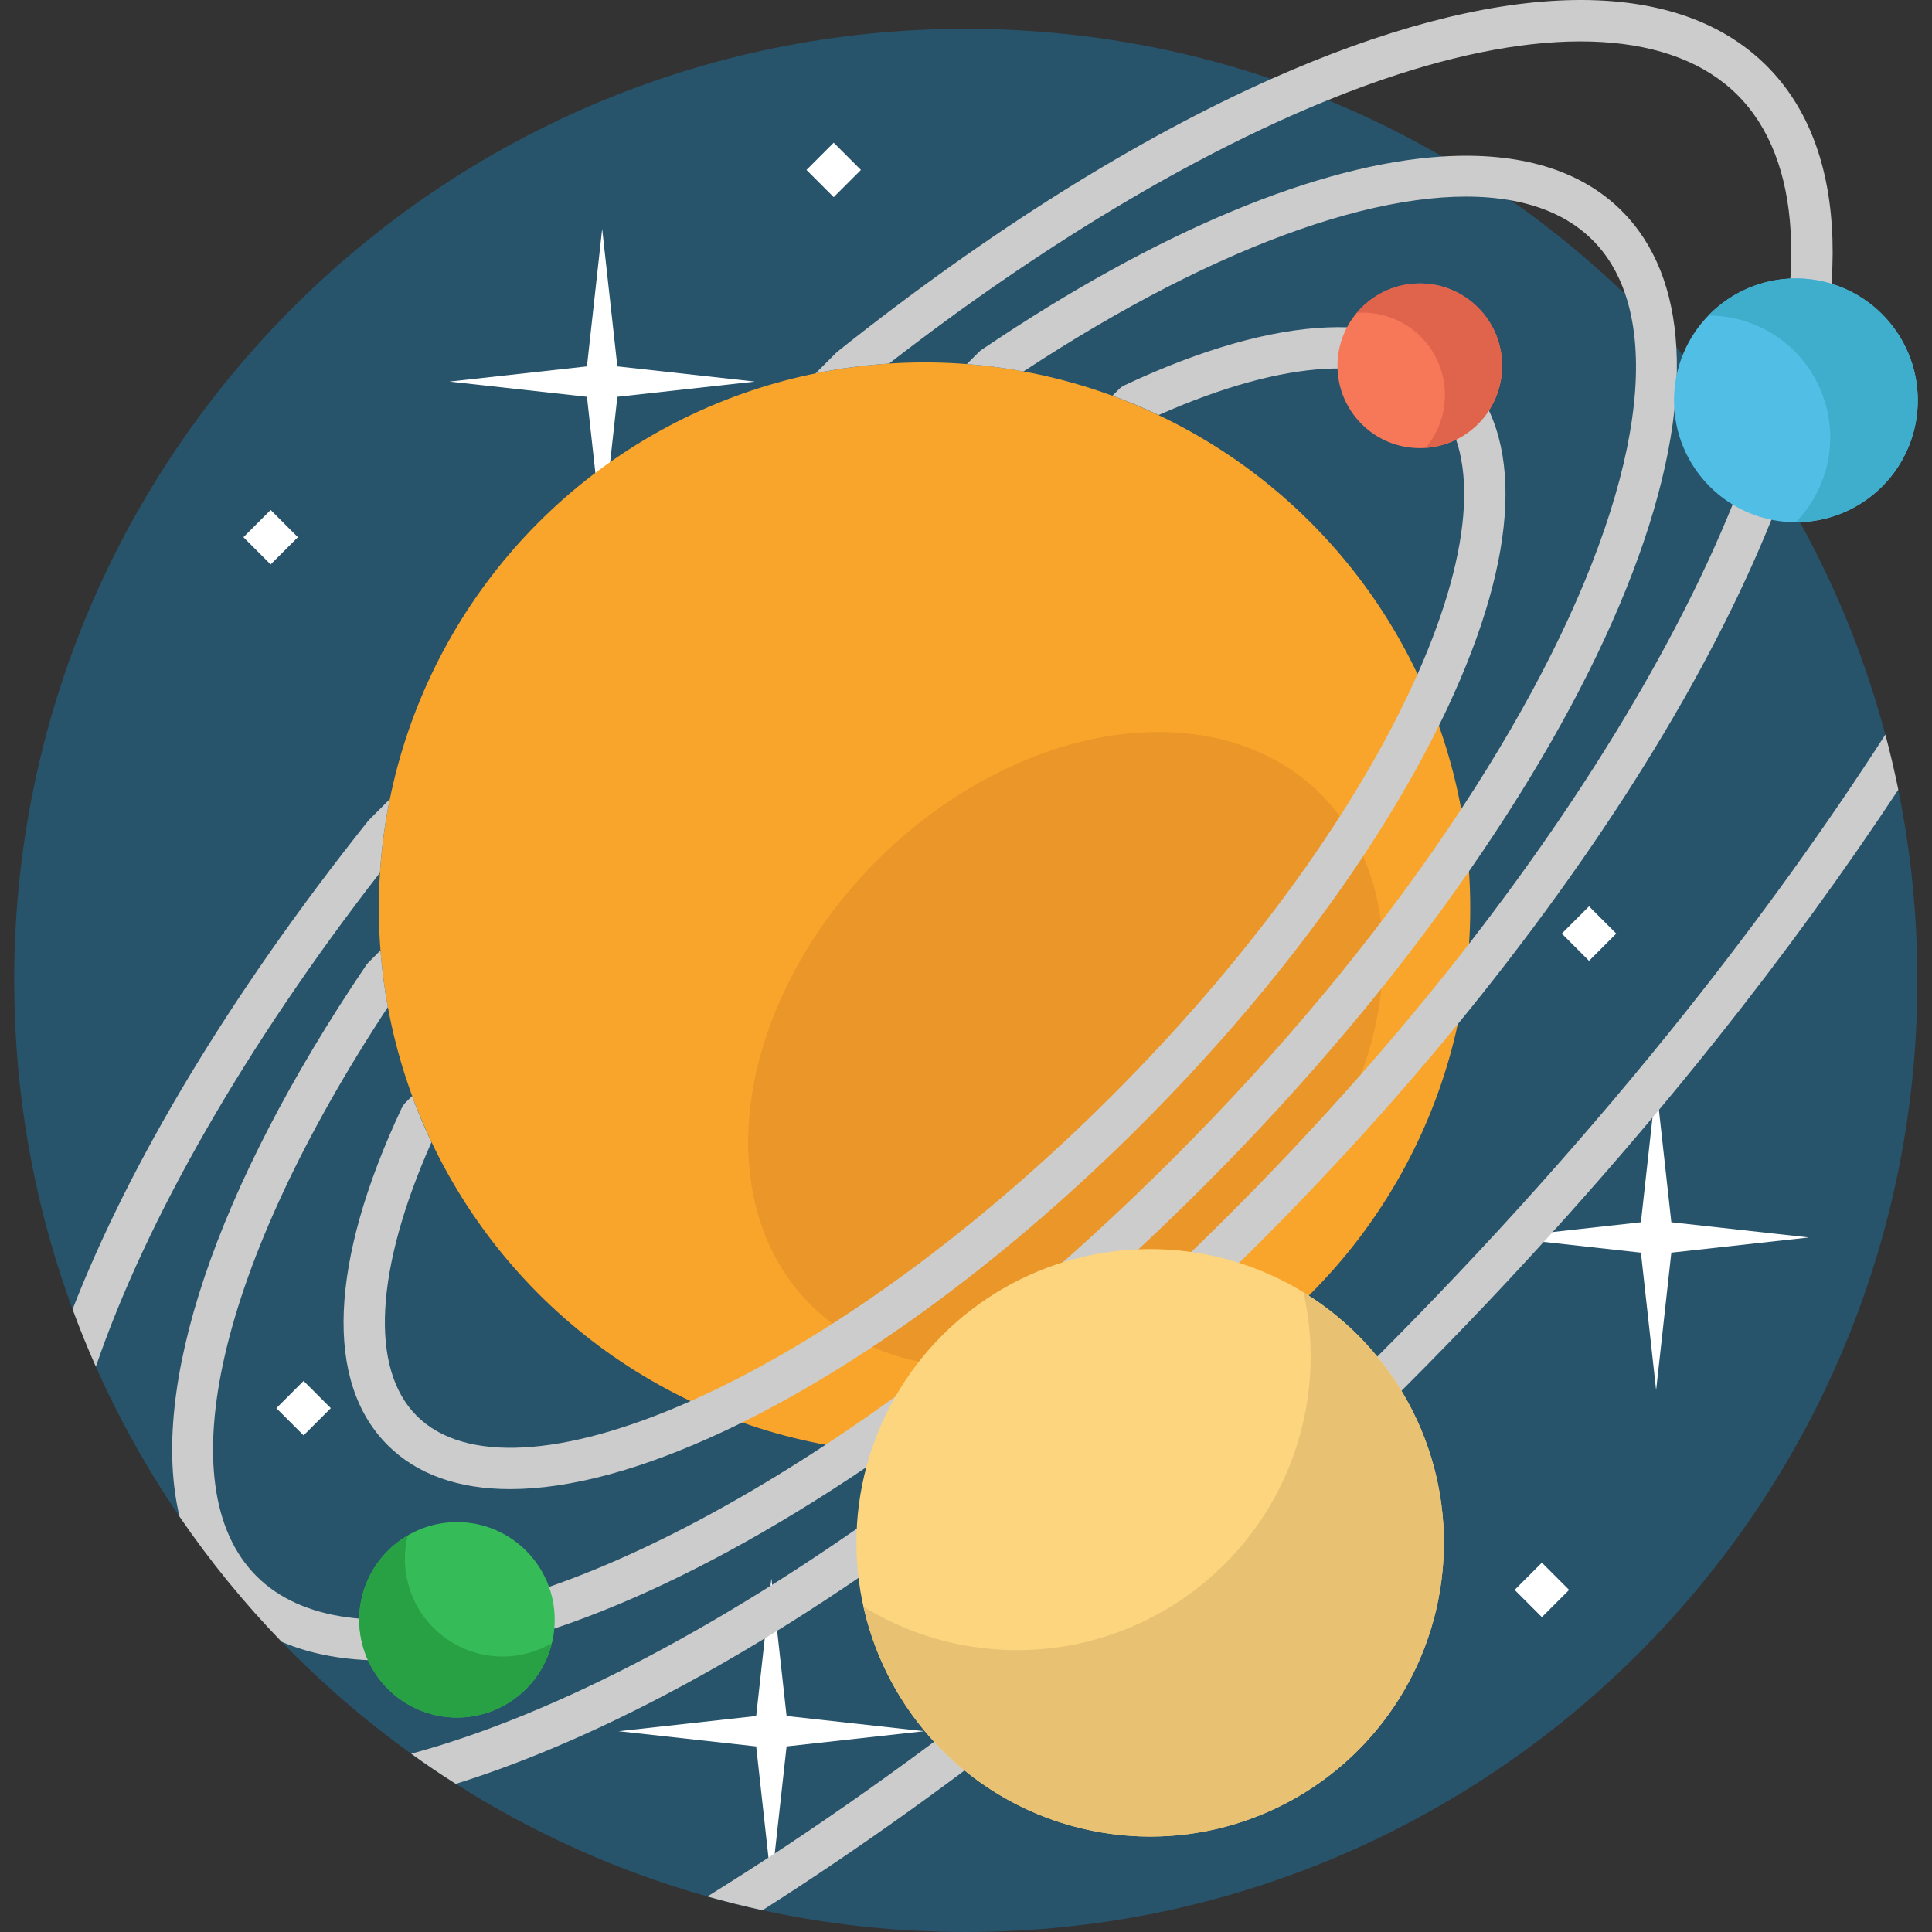 <?xml version="1.0" encoding="iso-8859-1"?>
<!-- Generator: Adobe Illustrator 19.0.0, SVG Export Plug-In . SVG Version: 6.00 Build 0)  -->
<svg version="1.1" id="Capa_1"  xmlns:xlink="http://www.w3.org/1999/xlink" x="0px" y="0px"
	 viewBox="0 0 512 512" style="enable-background:new 0 0 512 512;" xml:space="preserve">
<rect x="0" y="0" width="512" height="512" fill="#333333" stroke="none"/>
<path style="fill:#27536B;" d="M508.126,259.811C508.126,399.091,395.228,512,255.948,512c-18.496,0-36.521-1.991-53.879-5.764
	c-4.922-1.072-9.789-2.286-14.602-3.653c-23.844-6.705-46.255-16.844-66.676-29.838c-4.025-2.538-7.963-5.206-11.824-7.995
	c-12.327-8.849-23.822-18.791-34.344-29.674c-9.92-10.249-18.966-21.339-27.038-33.152c-8.542-12.491-15.98-25.791-22.182-39.747
	c-2.22-4.988-4.277-10.052-6.169-15.203c-7.558-20.497-12.524-42.252-14.503-64.86c-0.525-5.939-0.831-11.944-0.93-17.992
	c-0.033-1.433-0.044-2.866-0.044-4.309c0-139.28,112.909-252.178,252.189-252.178c0.295,0,0.58,0,0.875,0.011
	c6.048,0.011,12.031,0.241,17.971,0.689c21.58,1.586,42.405,5.895,62.126,12.578c5.075,1.717,10.063,3.598,14.985,5.622
	c10.478,4.309,20.606,9.308,30.319,14.941c6.256,3.62,12.327,7.503,18.222,11.627c10.741,7.525,20.869,15.87,30.297,24.938
	c4.681,4.495,9.188,9.177,13.508,14.033c7.427,8.334,14.317,17.161,20.596,26.425c2.603,3.85,5.108,7.766,7.503,11.758
	c11.911,19.863,21.175,41.497,27.289,64.423c1.28,4.813,2.428,9.691,3.434,14.613C506.387,225.609,508.126,242.508,508.126,259.811z
	"/>
<g>
	<polygon style="fill:#FFFFFF;" points="163.608,105.155 200.053,101.127 163.608,97.097 159.58,60.653 155.55,97.097
		119.106,101.127 155.55,105.155 159.58,141.6 	"/>
	<polygon style="fill:#FFFFFF;" points="442.919,331.965 479.364,327.937 442.919,323.908 438.891,287.463 434.861,323.908
		398.417,327.937 434.861,331.965 438.891,368.411 	"/>
	<polygon style="fill:#FFFFFF;" points="208.452,462.815 244.898,458.787 208.452,454.758 204.424,418.313 200.395,454.758
		163.951,458.787 200.395,462.815 204.424,499.261 	"/>
</g>
<circle style="fill:#F9A52B;" cx="245.014" cy="240.66" r="144.617"/>
<ellipse transform="matrix(-0.707 -0.707 0.707 -0.707 285.495 674.38)" style="fill:#EA9628;" cx="282.416" cy="278.062" rx="70.79" ry="95.66"/>
<g>
	<path style="fill:#CCCCCC;" d="M387.309,98.361c-16.746-16.735-48.443-15.422-89.251,3.719c-0.569,0.263-1.094,0.634-1.542,1.083
		l-1.695,1.695c4.145,1.509,8.225,3.227,12.239,5.13c33.71-14.952,59.993-16.406,72.516-3.883
		c12.513,12.513,11.058,38.796-3.894,72.506c-0.634,1.444-1.302,2.898-1.991,4.364c-16.144,34.454-44.199,72.593-78.991,107.375
		c-34.793,34.793-72.921,62.848-107.386,79.002c-1.466,0.689-2.92,1.345-4.353,1.98c-33.71,14.963-59.993,16.417-72.516,3.894
		c-12.513-12.513-11.058-38.796,3.894-72.516c-1.914-4.014-3.62-8.105-5.13-12.25l-1.706,1.706
		c-0.448,0.448-0.809,0.973-1.083,1.553c-19.13,40.808-20.453,72.505-3.708,89.24c7.788,7.788,18.802,11.67,32.474,11.67
		c15.717,0,34.946-5.141,56.766-15.378c1.553-0.722,3.117-1.477,4.681-2.264c34.311-16.931,71.696-44.79,105.8-78.904
		c34.114-34.104,61.962-71.477,78.893-105.789c0.788-1.575,1.542-3.128,2.264-4.681C402.742,146.814,404.054,115.117,387.309,98.361
		z"/>
	<path style="fill:#CCCCCC;" d="M444.25,92.072c-0.842-15.017-5.622-27.333-14.47-36.182
		c-10.992-10.992-27.322-15.685-47.557-14.416c-32.55,2.045-75.218,19.546-122.053,51.199c-0.284,0.197-0.558,0.416-0.798,0.656
		l-3.15,3.15c5.031,0.383,10.052,1.039,15.028,1.958c52.522-34.574,99.521-50.652,129.195-45.336
		c8.838,1.586,16.144,5.064,21.602,10.522c3.905,3.905,6.792,8.739,8.695,14.416c9.734,28.908-5.994,79.385-43.51,136.392
		c-1.072,1.641-2.177,3.292-3.292,4.944c-20.114,29.794-44.615,59.205-72.812,87.403c-28.208,28.208-57.619,52.708-87.413,72.812
		c-1.663,1.116-3.314,2.22-4.955,3.303c-68.174,44.877-127.019,58.56-150.786,34.803c-23.757-23.767-10.063-82.634,34.814-150.808
		c-0.93-4.977-1.575-9.986-1.958-15.017l-3.15,3.15c-0.252,0.252-0.47,0.525-0.667,0.809
		c-40.207,59.49-57.565,112.253-49.427,146.094c8.072,11.813,17.117,22.903,27.038,33.152c7.711,3.325,16.735,4.966,26.863,4.966
		c33.239,0,78.434-17.642,128.353-51.385c1.805-1.214,3.609-2.45,5.414-3.697c28.514-19.786,56.613-43.455,83.607-70.449
		c26.994-26.983,50.663-55.093,70.438-83.607c1.247-1.794,2.483-3.598,3.697-5.403C428.489,172.988,446.175,125.716,444.25,92.072z"
		/>
	<path style="fill:#CCCCCC;" d="M97.866,217.22c-0.153,0.153-0.284,0.306-0.416,0.47c-36.575,45.938-63.055,90.356-78.215,129.283
		c1.892,5.152,3.948,10.216,6.169,15.203c13.453-39.31,39.966-85.401,75.295-130.912c0.416-6.53,1.28-13.038,2.592-19.469
		L97.866,217.22z M468.203,17.466C443.211-7.516,395.37-5.109,336.919,20.911c-35.328,15.717-74.518,40.054-114.889,72.199
		c-0.164,0.12-0.317,0.263-0.459,0.405l-5.425,5.425c6.431-1.313,12.928-2.177,19.458-2.581
		c39.999-31.041,80.413-55.279,116.3-69.826c6.224-2.538,12.305-4.769,18.222-6.694c41.344-13.453,73.424-11.55,90.345,5.359
		c16.91,16.92,18.813,49.011,5.359,90.356c-0.317,0.973-0.645,1.958-0.984,2.942c-13.388,39.474-39.999,85.817-75.535,131.612
		c-1.739,2.253-3.5,4.506-5.294,6.749c-17.631,22.127-37.155,43.936-58.013,64.794c-20.869,20.869-42.668,40.382-64.805,58.024
		c-2.253,1.794-4.506,3.566-6.759,5.294c-46.922,36.422-94.446,63.471-134.533,76.52c-3.719,1.214-7.372,2.297-10.938,3.259
		c3.861,2.789,7.799,5.458,11.824,7.995c42.93-13.399,94.064-42.197,147.22-84.515c2.57-2.045,5.13-4.123,7.689-6.224
		c19.808-16.22,39.299-33.885,58.035-52.621c18.725-18.725,36.4-38.205,52.61-58.013c2.1-2.559,4.178-5.13,6.224-7.7
		c37.866-47.568,64.915-93.517,79.779-133.417C490.987,80.259,490.494,39.757,468.203,17.466z"/>
	<path style="fill:#CCCCCC;" d="M503.073,209.29c-14.449,21.864-30.516,43.958-47.961,65.888
		c-25.222,31.653-53.135,62.826-82.94,92.631c-29.827,29.827-60.988,57.729-92.653,82.951
		c-25.791,20.541-51.822,39.157-77.449,55.476c-4.922-1.072-9.789-2.286-14.602-3.653c27.672-17.139,56.296-37.33,85.237-60.376
		c31.336-24.96,62.202-52.599,91.734-82.131c29.521-29.521,57.149-60.376,82.12-91.712c19.852-24.938,37.582-49.635,53.08-73.687
		C500.918,199.49,502.066,204.368,503.073,209.29z"/>
</g>
<circle style="fill:#F77759;" cx="376.265" cy="96.94" r="21.821"/>
<path style="fill:#E0634B;" d="M382.991,76.178c-8.709-2.823-17.894,0.132-23.439,6.736c2.721-0.195,5.523,0.107,8.279,1.001
	c11.464,3.717,17.744,16.023,14.027,27.486c-0.894,2.755-2.293,5.201-4.047,7.291c8.602-0.616,16.385-6.32,19.208-15.028
	C400.735,92.202,394.454,79.895,382.991,76.178z"/>
<circle style="fill:#51BEE5;" cx="475.929" cy="106.095" r="32.301"/>
<path style="fill:#3EAECC;" d="M488.066,76.159c-12.559-5.091-26.433-1.701-35.322,7.464c4.039,0.001,8.144,0.744,12.118,2.355
	c16.532,6.701,24.501,25.537,17.8,42.069c-1.611,3.974-3.935,7.436-6.747,10.336c12.766,0.002,24.861-7.595,29.952-20.154
	C512.568,101.697,504.598,82.862,488.066,76.159z"/>
<circle style="fill:#FCD57E;" cx="304.799" cy="408.859" r="77.843"/>
<path style="fill:#E8C172;" d="M381.585,421.645c5.365-32.217-9.911-63.065-36.141-79.147c2.124,9.5,2.536,19.546,0.839,29.738
	c-7.062,42.411-47.167,71.065-89.578,64.003c-10.193-1.698-19.562-5.343-27.861-10.431c6.714,30.027,30.946,54.475,63.163,59.84
	C334.418,492.71,374.523,464.055,381.585,421.645z"/>
<circle style="fill:#35BC58;" cx="121.101" cy="429.269" r="25.902"/>
<path style="fill:#28A044;" d="M124.799,454.907c10.756-1.55,18.995-9.506,21.446-19.446c-2.798,1.632-5.941,2.777-9.344,3.267
	c-14.159,2.041-27.292-7.783-29.333-21.943c-0.49-3.403-0.28-6.742,0.495-9.887c-8.843,5.158-14.149,15.309-12.599,26.065
	C97.508,447.124,110.639,456.948,124.799,454.907z"/>
<g>

		<rect x="66.63" y="137.234" transform="matrix(-0.707 -0.707 0.707 -0.707 21.809 293.71)" style="fill:#FFFFFF;" width="10.208" height="10.208"/>

		<rect x="215.818" y="39.899" transform="matrix(-0.707 -0.707 0.707 -0.707 345.315 233.041)" style="fill:#FFFFFF;" width="10.208" height="10.208"/>

		<rect x="415.987" y="242.234" transform="matrix(-0.707 -0.707 0.707 -0.707 543.952 719.988)" style="fill:#FFFFFF;" width="10.208" height="10.208"/>

		<rect x="403.51" y="416.147" transform="matrix(-0.707 -0.707 0.707 -0.707 399.678 1008.055)" style="fill:#FFFFFF;" width="10.208" height="10.208"/>

		<rect x="75.382" y="368.025" transform="matrix(-0.707 -0.707 0.707 -0.707 -126.444 693.882)" style="fill:#FFFFFF;" width="10.208" height="10.208"/>
</g>
<g>
</g>
<g>
</g>
<g>
</g>
<g>
</g>
<g>
</g>
<g>
</g>
<g>
</g>
<g>
</g>
<g>
</g>
<g>
</g>
<g>
</g>
<g>
</g>
<g>
</g>
<g>
</g>
<g>
</g>
</svg>

